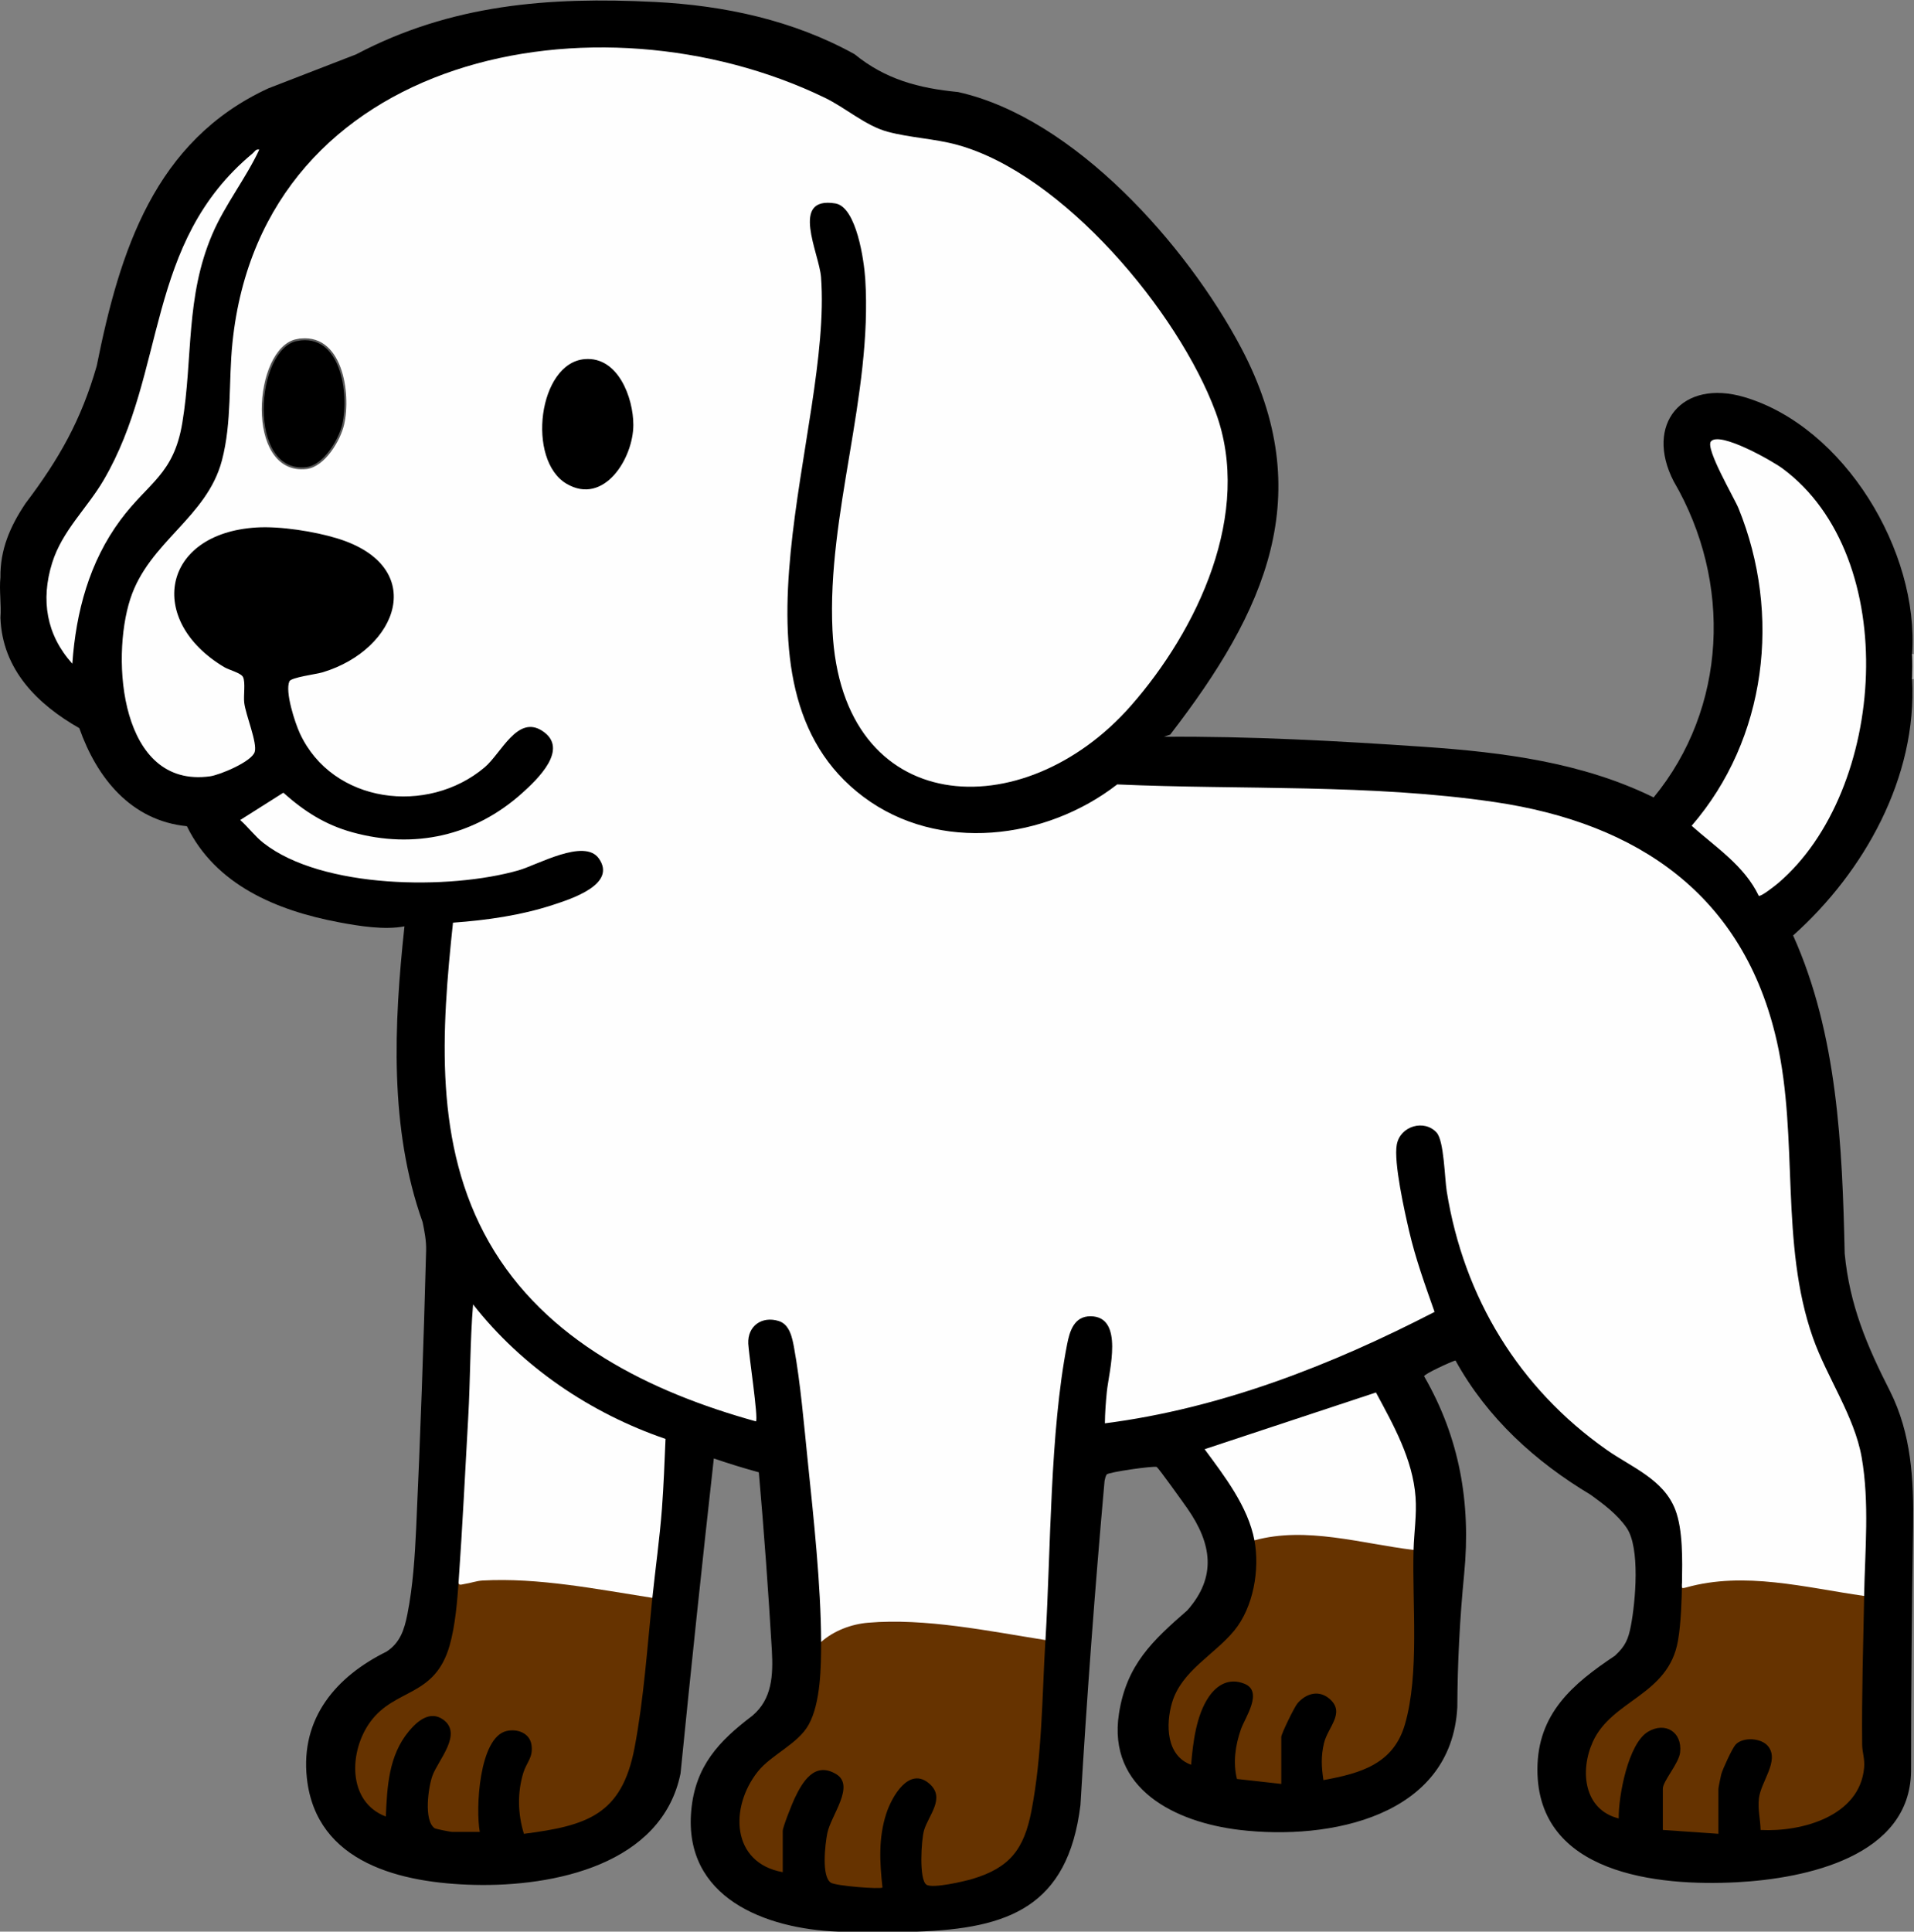<?xml version="1.0" encoding="UTF-8"?>
<svg id="Ebene_1" xmlns="http://www.w3.org/2000/svg" version="1.1" viewBox="0 0 998 1007">
  <rect x="0" y="0" width="998" height="1007" fill="#808080" stroke="none"/>
  <!-- Generator: Adobe Illustrator 29.5.1, SVG Export Plug-In . SVG Version: 2.1.0 Build 141)  -->
  <defs>
    <style>
      .st0 {
        fill: #bfbfbf;
      }

      .st1 {
        fill: #630;
      }

      .st2 {
        fill: #fefefe;
      }

      .st3 {
        stroke: #585858;
        stroke-miterlimit: 10;
      }
    </style>
  </defs>
  <path d="M.23,301c-.21-14.52,5.1-26.71,13.07-38.56,17.57-23.24,29.04-43.46,37.13-71.67,12.01-59.95,30.18-117.39,89.54-144.73l45.72-17.7C235.26,2.25,286.02-1.75,341.36,1.02c36.37,1.82,72.25,9.53,104.2,27.22,16.08,13.11,33.45,17.77,53.95,19.73,60.63,13.45,119.44,80.06,147.59,133.24,40.6,76.69,12.61,137.59-36.94,201.75l-3.28,1.13c45.01-.32,90.4,2.15,135.42,5.23,42,2.88,82.97,8.24,119.95,26.39,38.25-46.55,41.16-112.21,10.39-164.88-15.16-29.54,4.29-53.53,37.03-43.77,51.99,15.51,91.08,80.29,87.35,133.92.89,4.2.88,8.8,0,13,2.73,51.2-25,100.6-62.05,133.69,23.1,51.41,25.64,109.65,26.89,165.83,2.56,26.86,11.58,48.06,23.68,71.82,11.09,22.17,12.36,46,12,70.36-.69,42.75-1.05,85.3-1.07,127.63-.49,44.52-54.82,56.01-90.77,57.93-41.67,2.22-104.01-4.39-104.06-58.65-.03-29.24,18.39-44.74,40.44-59.45,5.45-5.03,6.99-8.67,8.33-15.77,2.34-12.33,4.93-40.54-2.29-50.95-4.84-6.98-11.89-12.22-18.73-17.18-28.75-17.22-53.84-39.85-70.47-70.01-2.05.48-16.58,7.17-16.35,8.25,18.45,31.95,24.48,65.98,20.89,102.88-2.29,23.36-3.48,46.54-3.58,69.56-3.01,57.15-66.59,69.6-113.49,64.04-33.44-3.96-69.06-21.3-62.93-60.68,3.98-25.57,17.58-38.03,35.65-53.81,15.44-17.47,12.73-34.79.04-53.05-2.02-2.9-14.88-20.88-15.98-21.65s-25.41,2.69-26.14,3.91c-.6,1.01-.86,2.17-1.09,3.33-5.06,56.67-9.25,113.02-12.58,169.07-6.54,53.14-37.77,64.28-85.23,65.91h-40.99c-38.13-1.4-80.78-17.72-76.71-63.07,2.1-23.33,14.46-36.29,31.88-49.5,10.31-8.68,10.85-21.12,10.16-33.96-1.81-30.76-4.07-61.74-6.8-92.93-7.75-2.11-15.57-4.52-23.46-7.22-6.11,54.7-11.9,109.43-17.36,164.21-9.69,47.52-65.91,59.09-107.54,58.09-37.8-.91-82.4-11.11-87.29-55.58-3.45-31.39,15.35-53.12,41.57-66.04,7.09-4.66,9.24-11.46,10.84-19.5,2.91-14.62,3.9-30.26,4.59-45.2,2.17-47.42,3.9-96.3,5.17-144.43.13-4.92-.83-9.94-1.82-14.71-17.46-48.97-14.99-102.95-9.47-154.24-10.33,1.99-23.43-.09-34.2-2.12-32.42-6.11-64.32-19.46-79.24-50.08-29.08-2.87-46.93-25.07-56.1-51.12C19.82,367.35,1.14,349.22.23,322c.52-6.74-.71-14.4,0-21Z"/>
  <path class="st0" d="M998,354h-1c.14-4.27.16-8.73,0-13h1v13Z"/>
  <path class="st2" d="M972.01,832l-3.9,1.45-36.41-5.77c-18.03-2.59-36.38-2.54-54.04,2.1-.83-1.58-.76-3.14-.63-4.78.17-11.44.57-27.38-3.51-37.99-6.12-15.9-22.91-22.14-35.79-31.2-45.68-32.12-74.45-79.32-83.35-134.63-1.14-7.06-1.4-26.38-5.28-30.72-6.32-7.07-18.98-3.59-20.79,6.26-1.69,9.18,4.09,34.93,6.45,45.09,3.36,14.47,8.34,28.16,13.25,42.11-53.73,27.75-111.52,50.34-171.9,58.08.05-5.47.48-11.05,1.02-16.49,1.04-10.5,9.22-39.24-8.51-39.32-8.55-.04-10.86,7.74-12.2,14.6-9,46.03-8.46,106.65-11.29,154.2-1.49.81-3.07,1.24-4.75,1.26-25.33-4.37-50.62-8.69-76.4-8.83-11.91-.07-23.41,1.31-32.89,8.73l-2.93-.16c-.13-29.9-3.91-64.5-7-94.5-1.92-18.59-3.79-40.75-7.11-58.88-.96-5.24-2.27-12.17-8.04-13.95-8.71-2.7-16.27,2.57-15.85,11.8.24,5.38,5.36,39,4,40.53-55.04-15.27-109.85-41.99-139.13-93.32-29.04-50.89-24.82-110.38-18.83-166.67,17.61-1.27,35.38-3.78,52.2-9.29,9.24-3.02,33.49-10.69,23.8-24.23-7.55-10.55-31.99,3.42-41.79,6.23-35.91,10.29-102.53,9.74-133.1-14.3-4.29-3.37-7.95-8.26-12.06-11.92l22.49-14.24c10.89,9.71,21.81,16.74,36.06,20.66,32.25,8.88,63.63,1.83,88.41-20.41,7.85-7.05,25-23.16,10.49-32.52-12.96-8.36-21.33,11.72-29.97,19.03-29.69,25.11-79.34,19.03-96.36-17.67-2.59-5.58-7.86-21.74-5.47-27.15.92-2.08,13.96-3.69,17.33-4.7,39.49-11.9,55.29-55.1,7.75-69.77-11.91-3.67-29.84-6.49-42.24-5.73-49.56,3.06-57.5,48.51-16.82,72.8,2.5,1.49,8.78,3.02,9.81,5.19,1.36,2.85.16,9.62.62,13.38.81,6.59,6.93,20.91,5.45,25.66-1.57,5.06-18.1,11.98-23.33,12.7-46.67,6.4-51.82-60.91-41.52-92.53,9.71-29.8,39.93-42.3,47.78-72.21,5.26-20.05,3.37-41.06,5.5-61.5C136.91,27.25,311.81-6.06,429.8,50.82c11.43,5.51,21.36,14.72,33.11,17.88,11.66,3.13,24.37,3.56,36.19,6.8,55.15,15.11,115.32,86.98,134.72,139.25,19.56,52.7-9.41,113.69-44.22,153.26-55.96,63.61-150.8,58.84-155.53-39.47-2.91-60.56,20.93-122.52,17.09-183.09-.59-9.32-4.52-37.59-15.59-39.4-23.94-3.91-8.4,25.91-7.46,38.45,5.98,79.47-55.61,212.69,22.09,270.9,39.28,29.42,95.13,22.4,132.33-6.47,65.25,2.92,132.1-.34,196.86,9.2,74.64,10.99,129.9,48.42,147.12,124.85,11.38,50.49,1.51,105.21,18.74,154.26,7.27,20.7,21.71,41.02,25.47,62.53,4.13,23.65,1.72,48.59,1.27,72.23Z"/>
  <path class="st1" d="M545.1,855c-1.76,29.53-1.66,60.01-7.31,89.18-3.81,19.64-11.12,29.46-30.68,35.31-4.3,1.29-20.82,5.15-24.02,3.04-4.01-2.64-2.72-23.44-1.28-28.35,2.3-7.84,11.31-16.81,2.87-24.24-10.64-9.36-19.7,6.73-22.56,15.54-4.14,12.74-3.41,25.37-1.98,38.52-.96.98-24.42-.82-26.96-2.55-4.93-3.36-2.92-20.06-1.81-25.72,1.85-9.36,14.85-24.87,4.47-30.95-11.15-6.53-17.4,4.06-21.56,12.85-1.25,2.65-6.14,14.85-6.14,16.86v21.5c-26.97-4.85-27.75-33.94-12.97-52.48,7.03-8.81,20.93-14.32,26.52-24.47,6.22-11.29,6.5-30.32,6.45-43.05,6.61-5.86,15.65-9.28,24.46-10.04,29.83-2.55,63.15,4.39,92.52,9.04Z"/>
  <path class="st1" d="M239.17,824c1.95.33,5.02-.21,9.19-1.61,28.98-2.13,58.54,2.79,87.16,7.85.81.14,1.58.58,2.37,1.05s1.54,1.08,2.26,1.7c-2.65,25.71-4.46,52.84-9.29,78.21-6.65,34.89-24.77,40.58-57.68,44.8-3.2-10.42-3.49-21.34-.31-31.81,1.68-5.52,5.29-8.02,4.25-14.64-.96-6.13-7.42-8.45-13.01-7.14-14.34,3.37-16.18,40.7-13.93,52.58h-14.5c-.78,0-8.48-1.49-9.08-1.92-5.76-4.09-3.26-21.38-1.14-27.3,2.87-8.05,15.95-21.8,5.7-29.26-6.95-5.06-13.65.82-17.95,6-10.52,12.66-11.33,28.66-12.03,44.48-20.25-7.7-19.26-34.23-7.99-49.5,12.96-17.55,33.55-12.6,41.27-39.72,3-10.55,3.99-23.4,4.72-33.78Z"/>
  <path class="st1" d="M972.01,832c-.49,25.85-1.31,51.62-1.04,77.54.04,3.95,1.43,7.3,1.02,11.95-2.2,25.43-32.69,33.63-53.97,32.51-.14-5.65-1.53-10.6-.89-16.4.97-8.76,10.77-19.55,4.9-27.12-3.56-4.59-13.24-5.07-17.03-1.01-1.74,1.86-6.76,12.78-7.5,15.5-.28,1.05-1.48,6.97-1.48,7.52v23.5l-28.99-2v-21.5c0-3.98,8.4-13.15,9.03-18.98,1.14-10.61-7.76-16.06-16.74-10.73-10.4,6.18-15.47,33.75-15.29,45.21-18.17-4.53-20.4-24.75-13.49-39.99,9.95-21.94,39.42-24.12,44.38-52.61,1.63-9.38,1.97-21.46,2.11-30.39.14,2.28-1.1,3.49,2.09,2.6,30.51-8.59,62.31.04,92.89,4.4Z"/>
  <path class="st2" d="M917.04,466.99c-7.44-15.62-22.45-25.33-34.99-36.5,39.18-45.3,46.93-110.23,24.46-165.48-2.19-5.38-17.52-31.34-14.38-34.92,4.7-5.35,32.02,10.24,37.22,14.07,62.64,46.18,54.39,168.27-2.32,216.34-1.29,1.09-8.99,7.2-9.99,6.48Z"/>
  <path class="st2" d="M239.17,824c2-28.38,3.38-57.09,4.99-85.51,1.1-19.47.92-39.06,2.51-58.49,25.55,32.61,61.19,56.72,100.35,70.13-.52,12.09-.96,24.28-1.87,36.35-1.17,15.53-3.39,31.04-4.99,46.51-28.74-4.48-59.28-10.62-88.52-9.04-3.19.17-6.14,1.32-9.25,1.77-1.94.28-3.7,1.31-3.21-1.73Z"/>
  <path class="st1" d="M737.06,808c-.79,28.01,3.18,64.53-4.51,90.99-5.99,20.64-23.15,25.48-42.48,29.01-1.05-6.79-1.32-12.47.28-19.23,1.98-8.36,11.06-15.61,3.26-22.82-5.56-5.14-12.42-3.36-17.06,2.01-1.6,1.84-8.47,15.93-8.47,17.53v24.5l-23.11-2.58c-2.14-8.6-.82-17.68,2.09-25.94,2.15-6.12,11.84-19.71,1.76-23.72-7.82-3.12-14.19.47-18.57,6.91-6.54,9.61-8.25,24.01-9.17,35.34-13.02-4.68-13.35-21-9.93-32.45,4.96-16.59,22.1-24.9,32.45-37.54,9.95-12.15,13.34-31.73,10.49-47.01.38-.62.79-1.21,1.29-1.71,8.15-8.14,65.76,1.55,78.76,4.32l2.93,2.39Z"/>
  <path class="st2" d="M654.08,803c-3.28-17.53-15.65-33.53-25.97-47.51l89.34-29.57c9.12,16.94,19.22,34.83,20.65,54.54.67,9.27-.78,18.38-1.04,27.54-27.12-3.25-55.92-12.41-82.98-5Z"/>
  <path class="st2" d="M135.19,78.01c-7.11,15.2-17.83,28.58-24.46,44.03-14.11,32.88-10.06,64.53-15.66,98.33-4.5,27.17-17.67,31.04-32.27,50.72-16.21,21.85-23.2,47.94-25.08,74.91-13.59-15.07-16.54-33.25-10.53-52.53,5.26-16.87,18.19-28.4,26.83-43.16,33.16-56.64,21.31-123.53,77.68-170.31,1.13-.93,1.62-2.42,3.5-1.99Z"/>
  <path d="M304.94,187.21c17.4-1.4,25.3,20.24,25.3,34.29,0,17.34-15.26,42.16-34.79,30.71-21.02-12.32-14.79-63.05,9.49-65Z"/>
  <path class="st3" d="M154.92,177.24c23.21-4.26,27.74,27.84,24.02,44.01-1.9,8.26-9.97,21.75-19.22,22.77-31.68,3.51-27.35-62.64-4.79-66.79Z"/>
</svg>